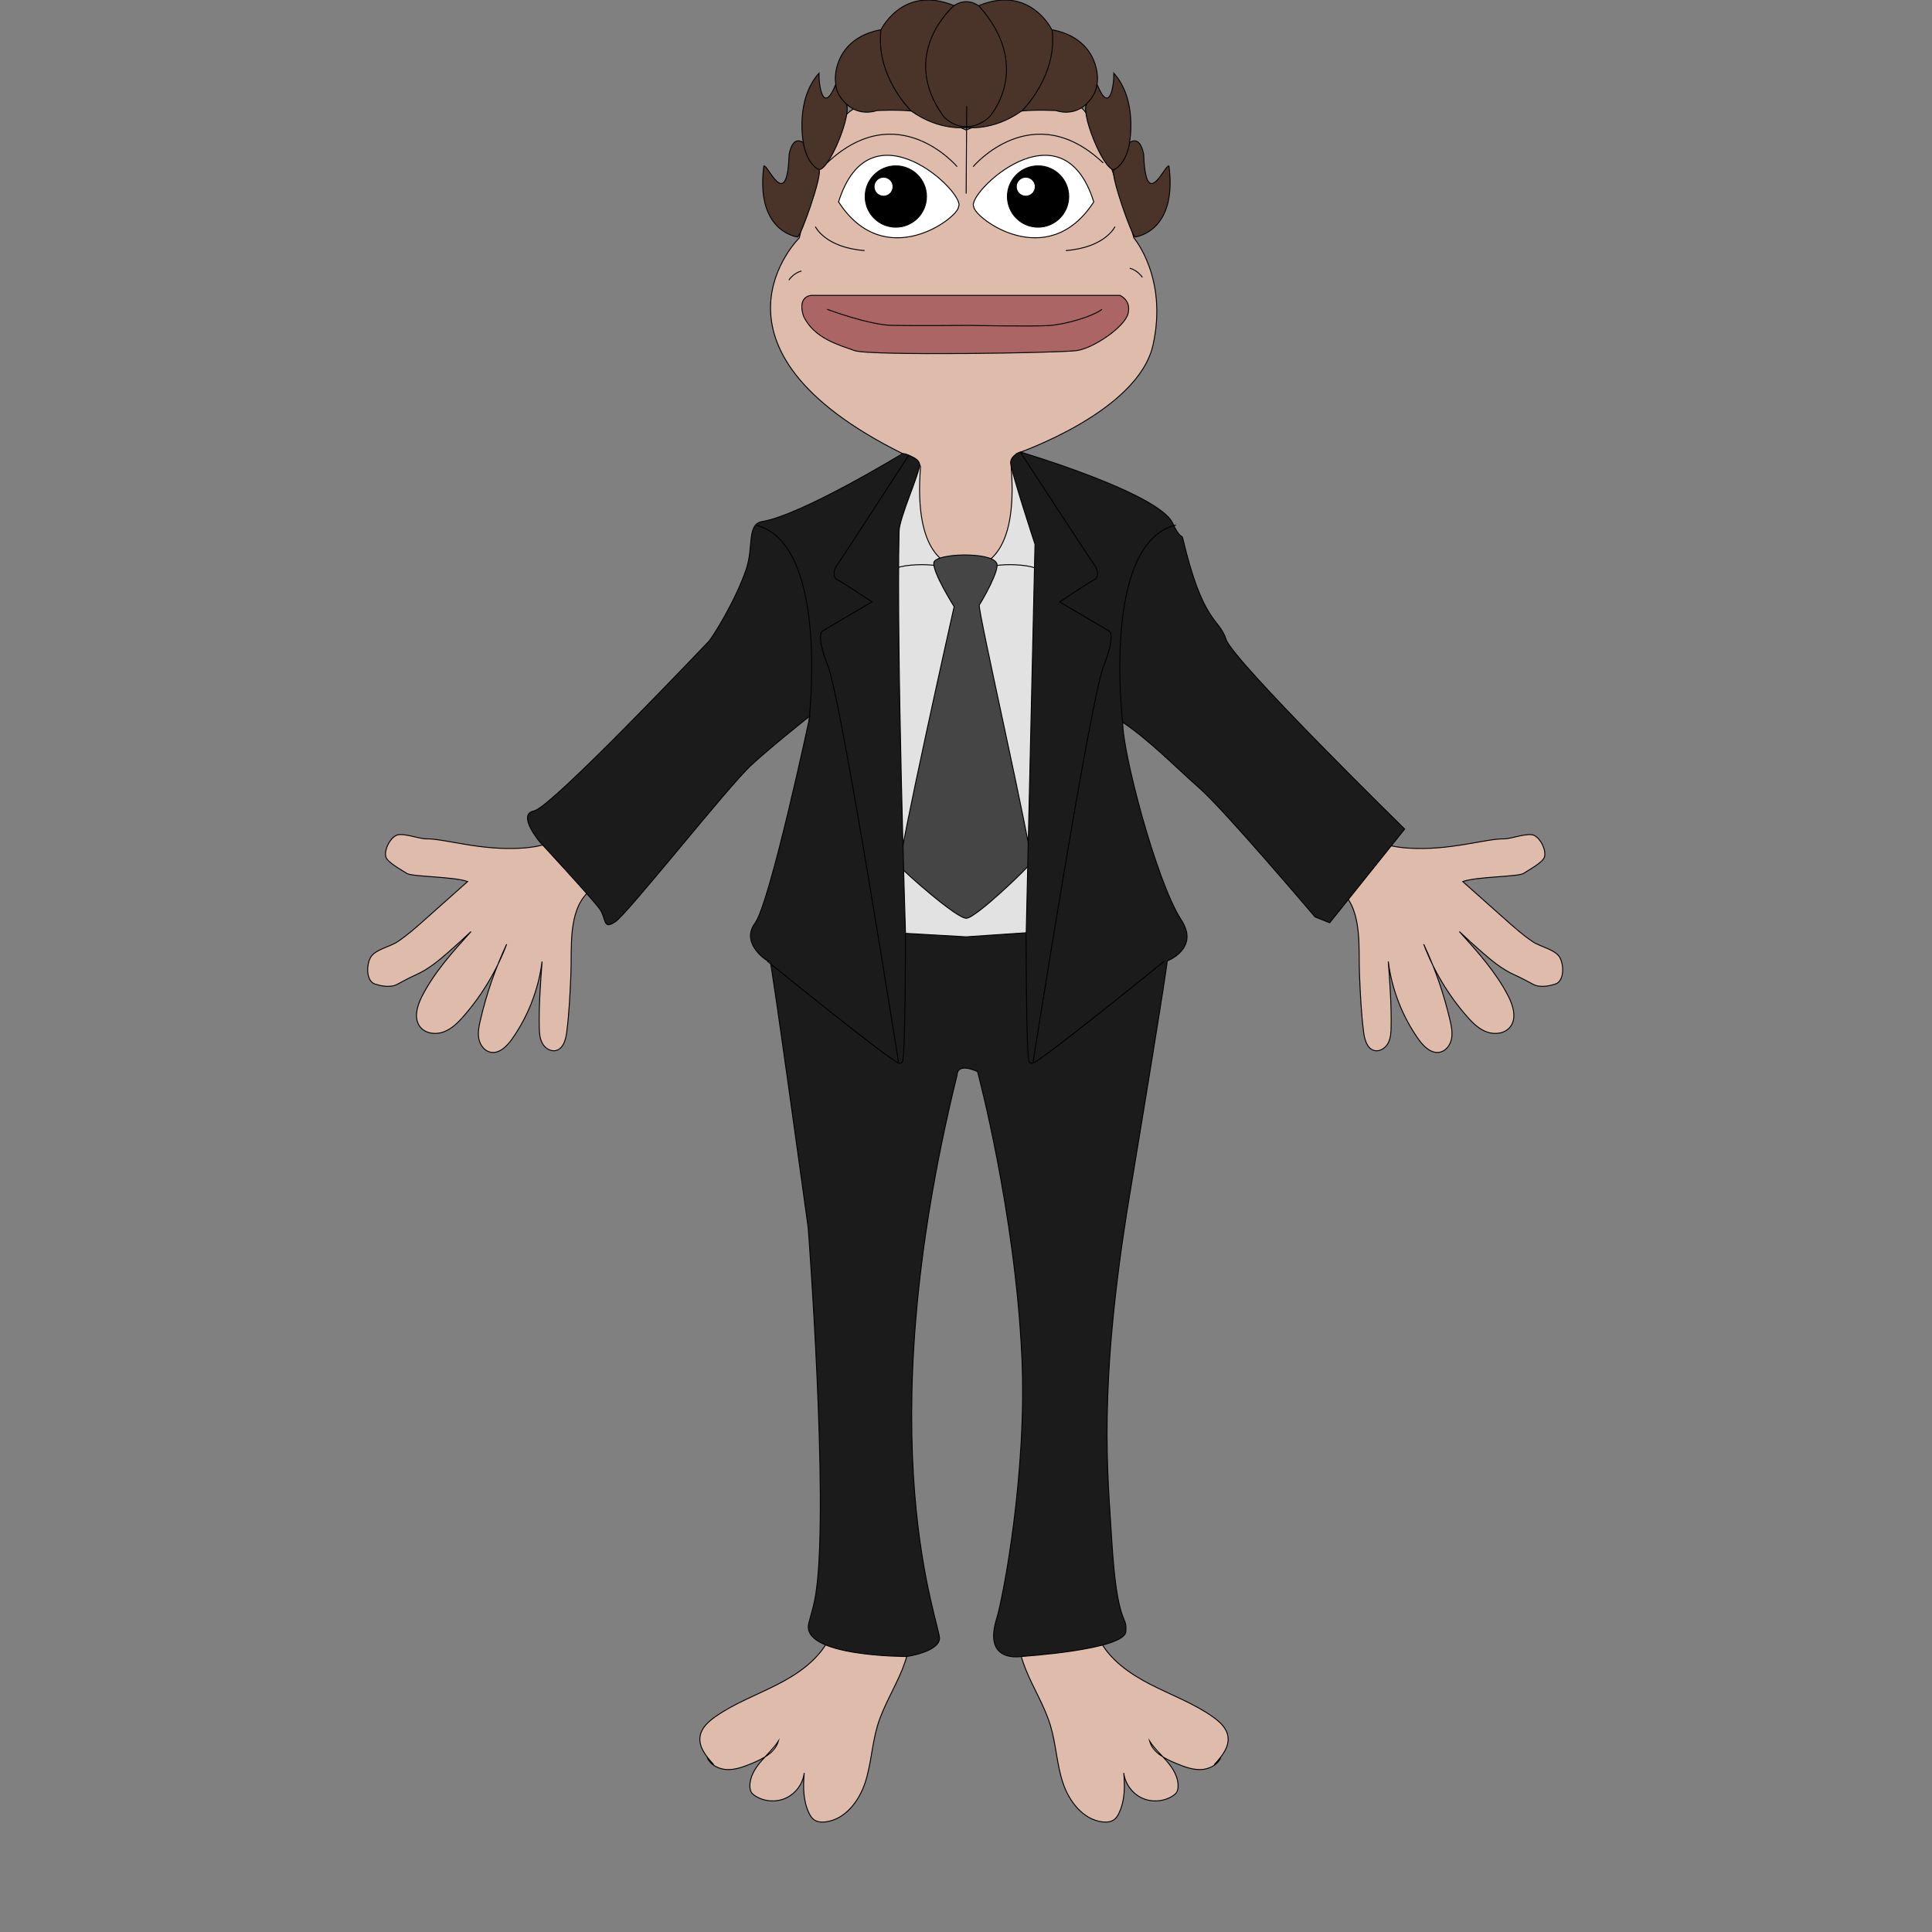 <svg width="300" height="300" viewBox="0 0 300 300" fill="none" xmlns="http://www.w3.org/2000/svg">
<rect x="0" y="0" width="300" height="300" fill="#808080" stroke="none"/>
<g clip-path="url(#clip0_1306_3179)">
<path d="M151.215 88.157C151.215 88.157 156.785 86.757 156.888 83.115C156.991 79.473 157.583 72.043 157.583 72.043L157.811 70.447C157.811 70.447 176.694 64.033 179.035 53.588C181.376 43.144 176.063 36.933 176.063 36.933C176.063 36.933 171.202 19.74 168.052 16.857C164.902 13.974 150.021 20.189 150.021 20.189C150.021 20.189 136.366 13.889 131.955 17.309C127.543 20.73 124.122 36.933 124.122 36.933C124.122 36.933 106.858 53.902 140.158 70.443C141.273 85.545 143.03 84.736 143.03 84.736C143.03 84.736 144.013 87.979 151.215 88.157Z" fill="#DEBBAA" stroke="black" stroke-width="0.146" stroke-miterlimit="10"/>
<path d="M126.047 45.863H173.893C173.893 45.863 175.7 46.605 175.162 48.7C174.62 50.791 169.827 54.063 167.194 54.44C164.561 54.815 134.952 55.281 132.693 54.44C130.434 53.599 126.393 52.616 124.75 49.038C123.777 45.849 126.047 45.863 126.047 45.863Z" fill="#AB6564" stroke="black" stroke-width="0.146" stroke-miterlimit="10"/>
<path d="M128.43 48.027C128.43 48.027 134.912 50.458 138.528 50.525C142.145 50.593 150.519 50.525 150.519 50.525C150.519 50.525 160.119 50.721 162.806 50.554C165.493 50.39 169.762 49.107 171.112 48.027" stroke="black" stroke-width="0.146" stroke-miterlimit="10"/>
<path d="M123.839 36.796C123.376 36.721 117.325 35.706 118.608 25.778C119.192 25.418 122.221 33.194 122.535 23.968C123.165 20.772 124.74 22.169 124.74 22.169C124.74 22.169 123.436 15.551 127.171 11.364C127.124 13.21 127.801 17.989 129.783 13.075C129.423 11.275 130.143 5.827 136.806 4.612C136.535 5.185 139.846 -2.544 148.148 0.877C149.56 1.458 149.891 1.572 149.891 1.572L150.062 19.781C150.062 19.781 145.996 20.433 141.496 17.237C139.133 17.002 136.129 17.169 136.129 17.169C136.129 17.169 133.478 18.206 131.311 16.043C132.527 17.123 128.881 26.306 127.171 26.352C127.755 27.118 124.302 36.871 123.839 36.796Z" fill="#4A342A" stroke="black" stroke-width="0.146" stroke-miterlimit="10"/>
<path d="M176.286 36.796C176.749 36.721 182.8 35.706 181.517 25.778C180.932 25.418 177.903 33.194 177.59 23.968C176.959 20.772 175.384 22.169 175.384 22.169C175.384 22.169 176.688 15.551 172.954 11.364C173 13.21 172.323 17.989 170.342 13.075C170.702 11.275 169.982 5.827 163.318 4.612C163.589 5.185 160.279 -2.544 151.976 0.877C150.565 1.458 150.234 1.572 150.234 1.572L150.062 19.781C150.062 19.781 154.128 20.433 158.629 17.237C160.991 17.002 163.995 17.169 163.995 17.169C163.995 17.169 166.647 18.206 168.813 16.043C167.598 17.123 171.243 26.306 172.954 26.352C172.369 27.118 175.822 36.871 176.286 36.796Z" fill="#4A342A" stroke="black" stroke-width="0.146" stroke-miterlimit="10"/>
<path d="M124.734 22.16C124.734 22.16 125.183 25.357 127.165 26.347Z" fill="#4A342A"/>
<path d="M124.734 22.16C124.734 22.16 125.183 25.357 127.165 26.347" stroke="black" stroke-width="0.146" stroke-miterlimit="10"/>
<path d="M131.31 16.042C131.31 16.042 129.81 14.702 129.781 13.07Z" fill="#4A342A"/>
<path d="M131.31 16.042C131.31 16.042 129.81 14.702 129.781 13.07" stroke="black" stroke-width="0.146" stroke-miterlimit="10"/>
<path d="M141.494 17.235C141.494 17.235 135.903 11.811 136.801 4.609Z" fill="#4A342A"/>
<path d="M141.494 17.235C141.494 17.235 135.903 11.811 136.801 4.609" stroke="black" stroke-width="0.146" stroke-miterlimit="10"/>
<path d="M175.415 22.16C175.415 22.16 174.966 25.357 172.984 26.347Z" fill="#4A342A"/>
<path d="M175.415 22.16C175.415 22.16 174.966 25.357 172.984 26.347" stroke="black" stroke-width="0.146" stroke-miterlimit="10"/>
<path d="M168.773 16.042C168.773 16.042 170.274 14.702 170.302 13.07Z" fill="#4A342A"/>
<path d="M168.773 16.042C168.773 16.042 170.274 14.702 170.302 13.07" stroke="black" stroke-width="0.146" stroke-miterlimit="10"/>
<path d="M158.672 17.235C158.672 17.235 164.263 11.811 163.365 4.609Z" fill="#4A342A"/>
<path d="M158.672 17.235C158.672 17.235 164.263 11.811 163.365 4.609" stroke="black" stroke-width="0.146" stroke-miterlimit="10"/>
<path d="M148.14 0.875C148.14 0.875 139.363 8.326 146.586 18.183C150.246 21.557 153.609 18.183 153.609 18.183C153.609 18.183 160.565 10.621 152.056 0.964C150.01 -0.554 148.14 0.875 148.14 0.875Z" fill="#4A342A" stroke="black" stroke-width="0.146" stroke-miterlimit="10"/>
<path d="M151.206 32.093C149.966 30.143 164.91 15.619 169.839 31.351C162.619 42.491 151.206 33.778 151.206 32.093Z" fill="white" stroke="black" stroke-width="0.146" stroke-miterlimit="10"/>
<path d="M148.619 25.877C148.619 25.877 139.415 14.93 128.422 25.3" stroke="black" stroke-width="0.146" stroke-miterlimit="10"/>
<path d="M126.609 35.195C126.609 35.195 128.11 38.434 134.246 38.908" stroke="black" stroke-width="0.146" stroke-miterlimit="10"/>
<path d="M122.492 43.5C122.492 43.5 123.166 42.421 124.449 42.082" stroke="black" stroke-width="0.146" stroke-miterlimit="10"/>
<path d="M151.109 25.877C151.109 25.877 160.314 14.93 171.307 25.3" stroke="black" stroke-width="0.146" stroke-miterlimit="10"/>
<path d="M173.136 35.195C173.136 35.195 171.636 38.434 165.5 38.908" stroke="black" stroke-width="0.146" stroke-miterlimit="10"/>
<path d="M177.386 43.071C177.386 43.071 176.713 41.991 175.43 41.652" stroke="black" stroke-width="0.146" stroke-miterlimit="10"/>
<path d="M150.023 30.062L150.113 16.492" stroke="black" stroke-width="0.146" stroke-miterlimit="10"/>
<path d="M148.844 32.093C150.084 30.143 135.139 15.619 130.211 31.351C137.434 42.491 148.844 33.778 148.844 32.093Z" fill="white" stroke="black" stroke-width="0.146" stroke-miterlimit="10"/>
<path d="M139.104 35.275C141.734 35.275 143.865 33.144 143.865 30.515C143.865 27.885 141.734 25.754 139.104 25.754C136.475 25.754 134.344 27.885 134.344 30.515C134.344 33.144 136.475 35.275 139.104 35.275Z" fill="black" stroke="black" stroke-width="0.146" stroke-miterlimit="10"/>
<path d="M137.196 30.319C137.93 30.319 138.525 29.723 138.525 28.989C138.525 28.255 137.93 27.66 137.196 27.66C136.462 27.66 135.867 28.255 135.867 28.989C135.867 29.723 136.462 30.319 137.196 30.319Z" fill="white" stroke="white" stroke-width="0.146" stroke-miterlimit="10"/>
<path d="M161.19 35.275C163.82 35.275 165.951 33.144 165.951 30.515C165.951 27.885 163.82 25.754 161.19 25.754C158.561 25.754 156.43 27.885 156.43 30.515C156.43 33.144 158.561 35.275 161.19 35.275Z" fill="black" stroke="black" stroke-width="0.146" stroke-miterlimit="10"/>
<path d="M159.282 30.319C160.016 30.319 160.611 29.723 160.611 28.989C160.611 28.255 160.016 27.66 159.282 27.66C158.548 27.66 157.953 28.255 157.953 28.989C157.953 29.723 158.548 30.319 159.282 30.319Z" fill="white" stroke="white" stroke-width="0.146" stroke-miterlimit="10"/>
<path d="M110.821 274.003C109.674 272.766 108.444 271.273 108.708 269.609C108.915 268.319 109.973 267.35 111.038 266.598C114 264.503 117.453 263.234 120.681 261.584C123.913 259.934 127.07 257.747 128.713 254.511C129.269 253.417 129.636 252.223 130.327 251.208C131.557 249.401 133.677 248.371 135.815 247.929C136.884 247.708 138.053 247.634 139.004 248.165C139.756 248.585 140.273 249.337 140.625 250.121C141.908 252.997 141.267 256.375 140.08 259.29C138.89 262.204 137.183 264.909 136.271 267.92C135.391 270.831 135.287 273.939 134.332 276.825C133.377 279.711 131.214 282.534 128.196 282.901C127.569 282.979 126.885 282.929 126.375 282.551C126.033 282.298 125.805 281.921 125.62 281.536C124.701 279.626 124.693 277.413 124.882 275.303C124.679 276.96 123.582 278.478 122.071 279.188C120.563 279.897 118.693 279.776 117.285 278.878C117.057 278.731 116.836 278.56 116.686 278.332C116.512 278.062 116.455 277.73 116.444 277.406C116.401 275.988 117.182 274.669 118.098 273.586C119.017 272.503 120.1 271.548 120.866 270.354C120.357 272.157 118.447 273.126 116.715 273.839C115.514 274.331 114.263 274.808 112.963 274.78C111.666 274.748 110.297 274.088 109.809 272.884" fill="#DEBBAA"/>
<path d="M110.821 274.003C109.674 272.766 108.444 271.273 108.708 269.609C108.915 268.319 109.973 267.35 111.038 266.598C114 264.503 117.453 263.234 120.681 261.584C123.913 259.934 127.07 257.747 128.713 254.511C129.269 253.417 129.636 252.223 130.327 251.208C131.557 249.401 133.677 248.371 135.815 247.929C136.884 247.708 138.053 247.634 139.004 248.165C139.756 248.585 140.273 249.337 140.625 250.121C141.908 252.997 141.267 256.375 140.08 259.29C138.89 262.204 137.183 264.909 136.271 267.92C135.391 270.831 135.287 273.939 134.332 276.825C133.377 279.711 131.214 282.534 128.196 282.901C127.569 282.979 126.885 282.929 126.375 282.551C126.033 282.298 125.805 281.921 125.62 281.536C124.701 279.626 124.693 277.413 124.882 275.303C124.679 276.96 123.582 278.478 122.071 279.188C120.563 279.897 118.693 279.776 117.285 278.878C117.057 278.731 116.836 278.56 116.686 278.332C116.512 278.062 116.455 277.73 116.444 277.406C116.401 275.988 117.182 274.669 118.098 273.586C119.017 272.503 120.1 271.548 120.866 270.354C120.357 272.157 118.447 273.126 116.715 273.839C115.514 274.331 114.263 274.808 112.963 274.78C111.666 274.748 110.297 274.088 109.809 272.884" stroke="black" stroke-width="0.146" stroke-miterlimit="10"/>
<path d="M188.556 274.003C189.703 272.766 190.933 271.273 190.669 269.609C190.462 268.319 189.404 267.35 188.339 266.598C185.377 264.503 181.924 263.234 178.696 261.584C175.464 259.934 172.307 257.747 170.664 254.511C170.108 253.417 169.741 252.223 169.05 251.208C167.82 249.401 165.7 248.371 163.562 247.929C162.493 247.708 161.324 247.634 160.373 248.165C159.621 248.585 159.104 249.337 158.752 250.121C157.469 252.997 158.11 256.375 159.297 259.29C160.487 262.204 162.194 264.909 163.106 267.92C163.986 270.831 164.09 273.939 165.045 276.825C166 279.711 168.163 282.534 171.181 282.901C171.808 282.979 172.492 282.929 173.002 282.551C173.344 282.298 173.572 281.921 173.757 281.536C174.676 279.626 174.684 277.413 174.495 275.303C174.698 276.96 175.795 278.478 177.306 279.188C178.814 279.897 180.684 279.776 182.092 278.878C182.32 278.731 182.541 278.56 182.691 278.332C182.865 278.062 182.922 277.73 182.933 277.406C182.976 275.988 182.195 274.669 181.279 273.586C180.36 272.503 179.277 271.548 178.511 270.354C179.02 272.157 180.93 273.126 182.662 273.839C183.863 274.331 185.114 274.808 186.414 274.78C187.711 274.748 189.08 274.088 189.568 272.884" fill="#DEBBAA"/>
<path d="M188.556 274.003C189.703 272.766 190.933 271.273 190.669 269.609C190.462 268.319 189.404 267.35 188.339 266.598C185.377 264.503 181.924 263.234 178.696 261.584C175.464 259.934 172.307 257.747 170.664 254.511C170.108 253.417 169.741 252.223 169.05 251.208C167.82 249.401 165.7 248.371 163.562 247.929C162.493 247.708 161.324 247.634 160.373 248.165C159.621 248.585 159.104 249.337 158.752 250.121C157.469 252.997 158.11 256.375 159.297 259.29C160.487 262.204 162.194 264.909 163.106 267.92C163.986 270.831 164.09 273.939 165.045 276.825C166 279.711 168.163 282.534 171.181 282.901C171.808 282.979 172.492 282.929 173.002 282.551C173.344 282.298 173.572 281.921 173.757 281.536C174.676 279.626 174.684 277.413 174.495 275.303C174.698 276.96 175.795 278.478 177.306 279.188C178.814 279.897 180.684 279.776 182.092 278.878C182.32 278.731 182.541 278.56 182.691 278.332C182.865 278.062 182.922 277.73 182.933 277.406C182.976 275.988 182.195 274.669 181.279 273.586C180.36 272.503 179.277 271.548 178.511 270.354C179.02 272.157 180.93 273.126 182.662 273.839C183.863 274.331 185.114 274.808 186.414 274.78C187.711 274.748 189.08 274.088 189.568 272.884" stroke="black" stroke-width="0.146" stroke-miterlimit="10"/>
<path d="M87.997 160.308C87.847 161.463 87.459 162.845 86.329 163.123C85.488 163.33 84.608 162.746 84.202 161.979C83.796 161.213 83.749 160.312 83.735 159.446C83.674 156.061 83.924 152.683 84.173 149.304C83.628 153.616 82.01 157.792 79.505 161.345C78.696 162.493 77.478 163.697 76.109 163.373C75.176 163.152 74.534 162.236 74.353 161.292C74.171 160.347 74.367 159.378 74.584 158.445C75.525 154.372 76.9 150.398 78.675 146.614C77.143 150.687 74.876 154.482 72.019 157.76C71.146 158.765 70.169 159.749 68.925 160.223C67.682 160.697 66.1 160.518 65.262 159.485C64.19 158.156 64.767 156.182 65.547 154.664C67.472 150.933 70.319 147.772 73.134 144.658C71.965 145.766 70.771 146.849 69.556 147.911C68.028 149.244 66.438 150.548 64.585 151.371C63.588 151.817 62.64 152.33 61.678 152.846C60.512 153.474 58.866 153.01 58.221 152.8C56.874 152.362 56.846 149.889 57.551 148.659C58.257 147.434 60.573 147.017 61.745 146.226C63.288 145.189 64.681 143.949 66.068 142.712C68.249 140.77 70.429 138.832 72.61 136.889C70.444 136.102 63.969 136.159 63.171 135.621C62.408 135.108 60.099 133.91 59.903 133.009C59.664 131.919 60.509 130.251 61.496 129.734C62.483 129.217 65.081 130.279 66.196 130.258C69.032 130.205 74.659 132.139 81.148 131.69C88.382 131.192 89.882 127.414 91.696 127.518C91.949 127.532 92.216 127.582 92.408 127.749C92.626 127.942 92.701 128.245 92.768 128.526C93.274 130.746 94.183 133.258 93.609 135.543C93.253 136.957 92.266 137.634 91.275 138.589C88.157 141.59 88.82 147.359 88.645 151.321C88.517 154.329 88.382 157.329 87.997 160.308Z" fill="#DEBBAA" stroke="black" stroke-width="0.146" stroke-miterlimit="10"/>
<path d="M211.749 160.308C211.899 161.463 212.287 162.845 213.417 163.123C214.258 163.33 215.138 162.746 215.544 161.979C215.95 161.213 215.997 160.312 216.011 159.446C216.072 156.061 215.822 152.683 215.573 149.304C216.118 153.616 217.736 157.792 220.241 161.345C221.05 162.493 222.268 163.697 223.637 163.373C224.57 163.152 225.212 162.236 225.393 161.292C225.575 160.347 225.379 159.378 225.162 158.445C224.221 154.372 222.846 150.398 221.071 146.614C222.603 150.687 224.87 154.482 227.727 157.76C228.6 158.765 229.577 159.749 230.82 160.223C232.064 160.697 233.646 160.518 234.484 159.485C235.556 158.156 234.979 156.182 234.199 154.664C232.274 150.933 229.427 147.772 226.612 144.658C227.781 145.766 228.975 146.849 230.19 147.911C231.718 149.244 233.308 150.548 235.161 151.371C236.158 151.817 237.106 152.33 238.068 152.846C239.234 153.474 240.88 153.01 241.525 152.8C242.872 152.362 242.9 149.889 242.195 148.659C241.489 147.434 239.173 147.017 238.001 146.226C236.458 145.189 235.064 143.949 233.678 142.712C231.498 140.77 229.317 138.832 227.136 136.889C229.302 136.102 235.777 136.159 236.575 135.621C237.338 135.108 239.647 133.91 239.843 133.009C240.082 131.919 239.237 130.251 238.25 129.734C237.263 129.217 234.665 130.279 233.55 130.258C230.714 130.205 225.087 132.139 218.598 131.69C211.364 131.192 209.864 127.414 208.05 127.518C207.797 127.532 207.53 127.582 207.338 127.749C207.12 127.942 207.045 128.245 206.978 128.526C206.472 130.746 205.563 133.258 206.137 135.543C206.493 136.957 207.48 137.634 208.471 138.589C211.589 141.59 210.926 147.359 211.101 151.321C211.229 154.329 211.364 157.329 211.749 160.308Z" fill="#DEBBAA" stroke="black" stroke-width="0.146" stroke-miterlimit="10"/>
<path d="M134.654 87.292L143.744 86.159L150.073 89.32L159.138 84.727L169.494 92.288L172.544 146.213L153.287 152.424L134.925 150.985L127.406 143.512L134.654 87.292Z" fill="#E1E2E1" stroke="black" stroke-width="0.146" stroke-miterlimit="10"/>
<path d="M152.098 88.119C152.412 87.31 158.142 86.718 157.012 72.475C159.164 66.874 163.08 90.909 163.08 90.909C163.08 90.909 163.547 88.204 158.533 87.759C153.52 87.313 151.784 88.928 152.098 88.119Z" fill="#E1E2E1" stroke="black" stroke-width="0.146" stroke-miterlimit="10"/>
<path d="M147.853 88.119C147.54 87.31 141.81 86.718 142.939 72.475C140.787 66.874 136.871 90.909 136.871 90.909C136.871 90.909 136.404 88.204 141.418 87.759C146.428 87.313 148.167 88.928 147.853 88.119Z" fill="#E1E2E1" stroke="black" stroke-width="0.146" stroke-miterlimit="10"/>
<path d="M148.158 94.196C148.158 94.196 144.748 88.797 145.008 87.354C145.268 85.911 153.785 85.644 154.729 87.4C155.402 88.302 152.423 93.433 152.067 93.928C151.711 94.424 160.587 133.183 160.085 133.988C159.582 134.794 151.582 142.498 150.072 142.587C148.561 142.672 140.265 135.25 139.755 134.576C139.246 133.896 148.158 94.196 148.158 94.196Z" fill="#454545" stroke="black" stroke-width="0.146" stroke-miterlimit="10"/>
<path d="M140.15 70.437C140.15 70.437 124.503 79.969 118.406 80.97C115.901 81.38 117.073 84.883 115.858 88.432C114.116 93.517 110.517 99.14 110.036 99.621C109.216 100.441 85.651 125.37 82.922 125.916C80.192 126.461 83.83 130.737 83.83 130.737C83.83 130.737 92.019 139.599 93.109 141.128C94.2 142.657 93.566 144.477 95.565 143.113C97.567 141.748 113.139 122.028 116.685 118.782C120.231 115.535 125.772 111.177 125.772 111.177C125.772 111.177 119.586 140.201 117.219 143.384C114.853 146.569 119.404 149.57 119.586 149.299C119.767 149.028 125.501 190.695 125.501 190.695C125.501 190.695 128.676 232.754 126.773 246.829C126.445 249.252 126.014 250.378 125.59 252.046C124.264 257.256 140.784 257.22 140.784 257.22C140.784 257.22 145.516 256.565 145.88 254.562C146.243 252.559 134.324 224.993 148.61 166.948C148.702 164.857 151.795 166.403 151.795 166.403C151.795 166.403 157.632 188.115 158.673 210.671C159.506 228.752 155.736 248.201 154.767 251.316C152.583 258.321 158.58 257.217 158.58 257.217C158.58 257.217 174.54 256.198 174.815 253.375C175.089 250.557 173.436 253.026 172.602 238.666C172.053 229.247 170.425 215.671 175.36 185.867C181.575 148.347 181.236 149.224 181.236 149.224C181.236 149.224 186.367 147.268 183.396 142.81C179.479 136.666 174.27 116.672 174.337 112.157C178.521 114.976 182.419 118.996 186.321 122.445C190.223 125.894 204.199 142.379 204.199 142.379L206.472 143.287L218.117 128.731C218.117 128.731 191.46 102.618 190.369 99.254C189.279 95.887 186.82 96.981 183.638 83.515C183.524 83.037 183.235 83.704 182.091 81.241C179.914 76.548 158.441 70.188 158.441 70.188C158.441 70.188 156.937 70.708 156.93 71.852C156.923 72.996 160.714 84.516 160.714 84.516L159.35 144.837L150.017 145.468L140.606 144.926C140.606 144.926 139.202 101.449 139.605 82.513C139.651 80.361 142.851 73.409 142.79 72.14C142.751 71.356 141.711 70.961 141.105 70.679C140.499 70.401 140.15 70.437 140.15 70.437Z" fill="#1C1B1C" stroke="#010101" stroke-width="0.146" stroke-miterlimit="10"/>
<path d="M141.112 70.684C141.112 70.684 130.739 86.708 129.998 87.72C129.257 88.732 129.457 89.812 129.998 90.015C130.54 90.218 135.393 93.457 135.393 93.457L127.835 97.915C127.835 97.915 126.485 98.118 128.576 103.453C130.668 108.787 139.512 164.893 139.512 164.893C139.512 164.893 139.648 165.367 140.122 164.893C140.596 164.419 140.61 144.927 140.61 144.927" stroke="black" stroke-width="0.146" stroke-miterlimit="10"/>
<path d="M119.117 149.227C119.117 149.227 138.901 165.305 139.642 165.102" stroke="black" stroke-width="0.146" stroke-miterlimit="10"/>
<path d="M125.595 112.165C125.595 112.165 128.941 84.36 117.328 81.523" stroke="black" stroke-width="0.146" stroke-miterlimit="10"/>
<path d="M158.43 70.195C158.43 70.195 169.195 86.712 169.936 87.724C170.677 88.736 170.478 89.816 169.936 90.019C169.394 90.222 164.541 93.461 164.541 93.461L172.099 97.919C172.099 97.919 173.449 98.122 171.358 103.456C169.266 108.791 160.422 164.897 160.422 164.897C160.422 164.897 160.286 165.37 159.812 164.897C159.338 164.423 159.324 144.931 159.324 144.931" stroke="black" stroke-width="0.146" stroke-miterlimit="10"/>
<path d="M180.817 149.227C180.817 149.227 161.033 165.305 160.292 165.102" stroke="black" stroke-width="0.146" stroke-miterlimit="10"/>
<path d="M174.33 112.165C174.33 112.165 170.984 84.36 182.597 81.523" stroke="black" stroke-width="0.146" stroke-miterlimit="10"/>
</g>
<defs>
<clipPath id="clip0_1306_3179">
<rect width="300" height="300" fill="white"/>
</clipPath>
</defs>
</svg>
